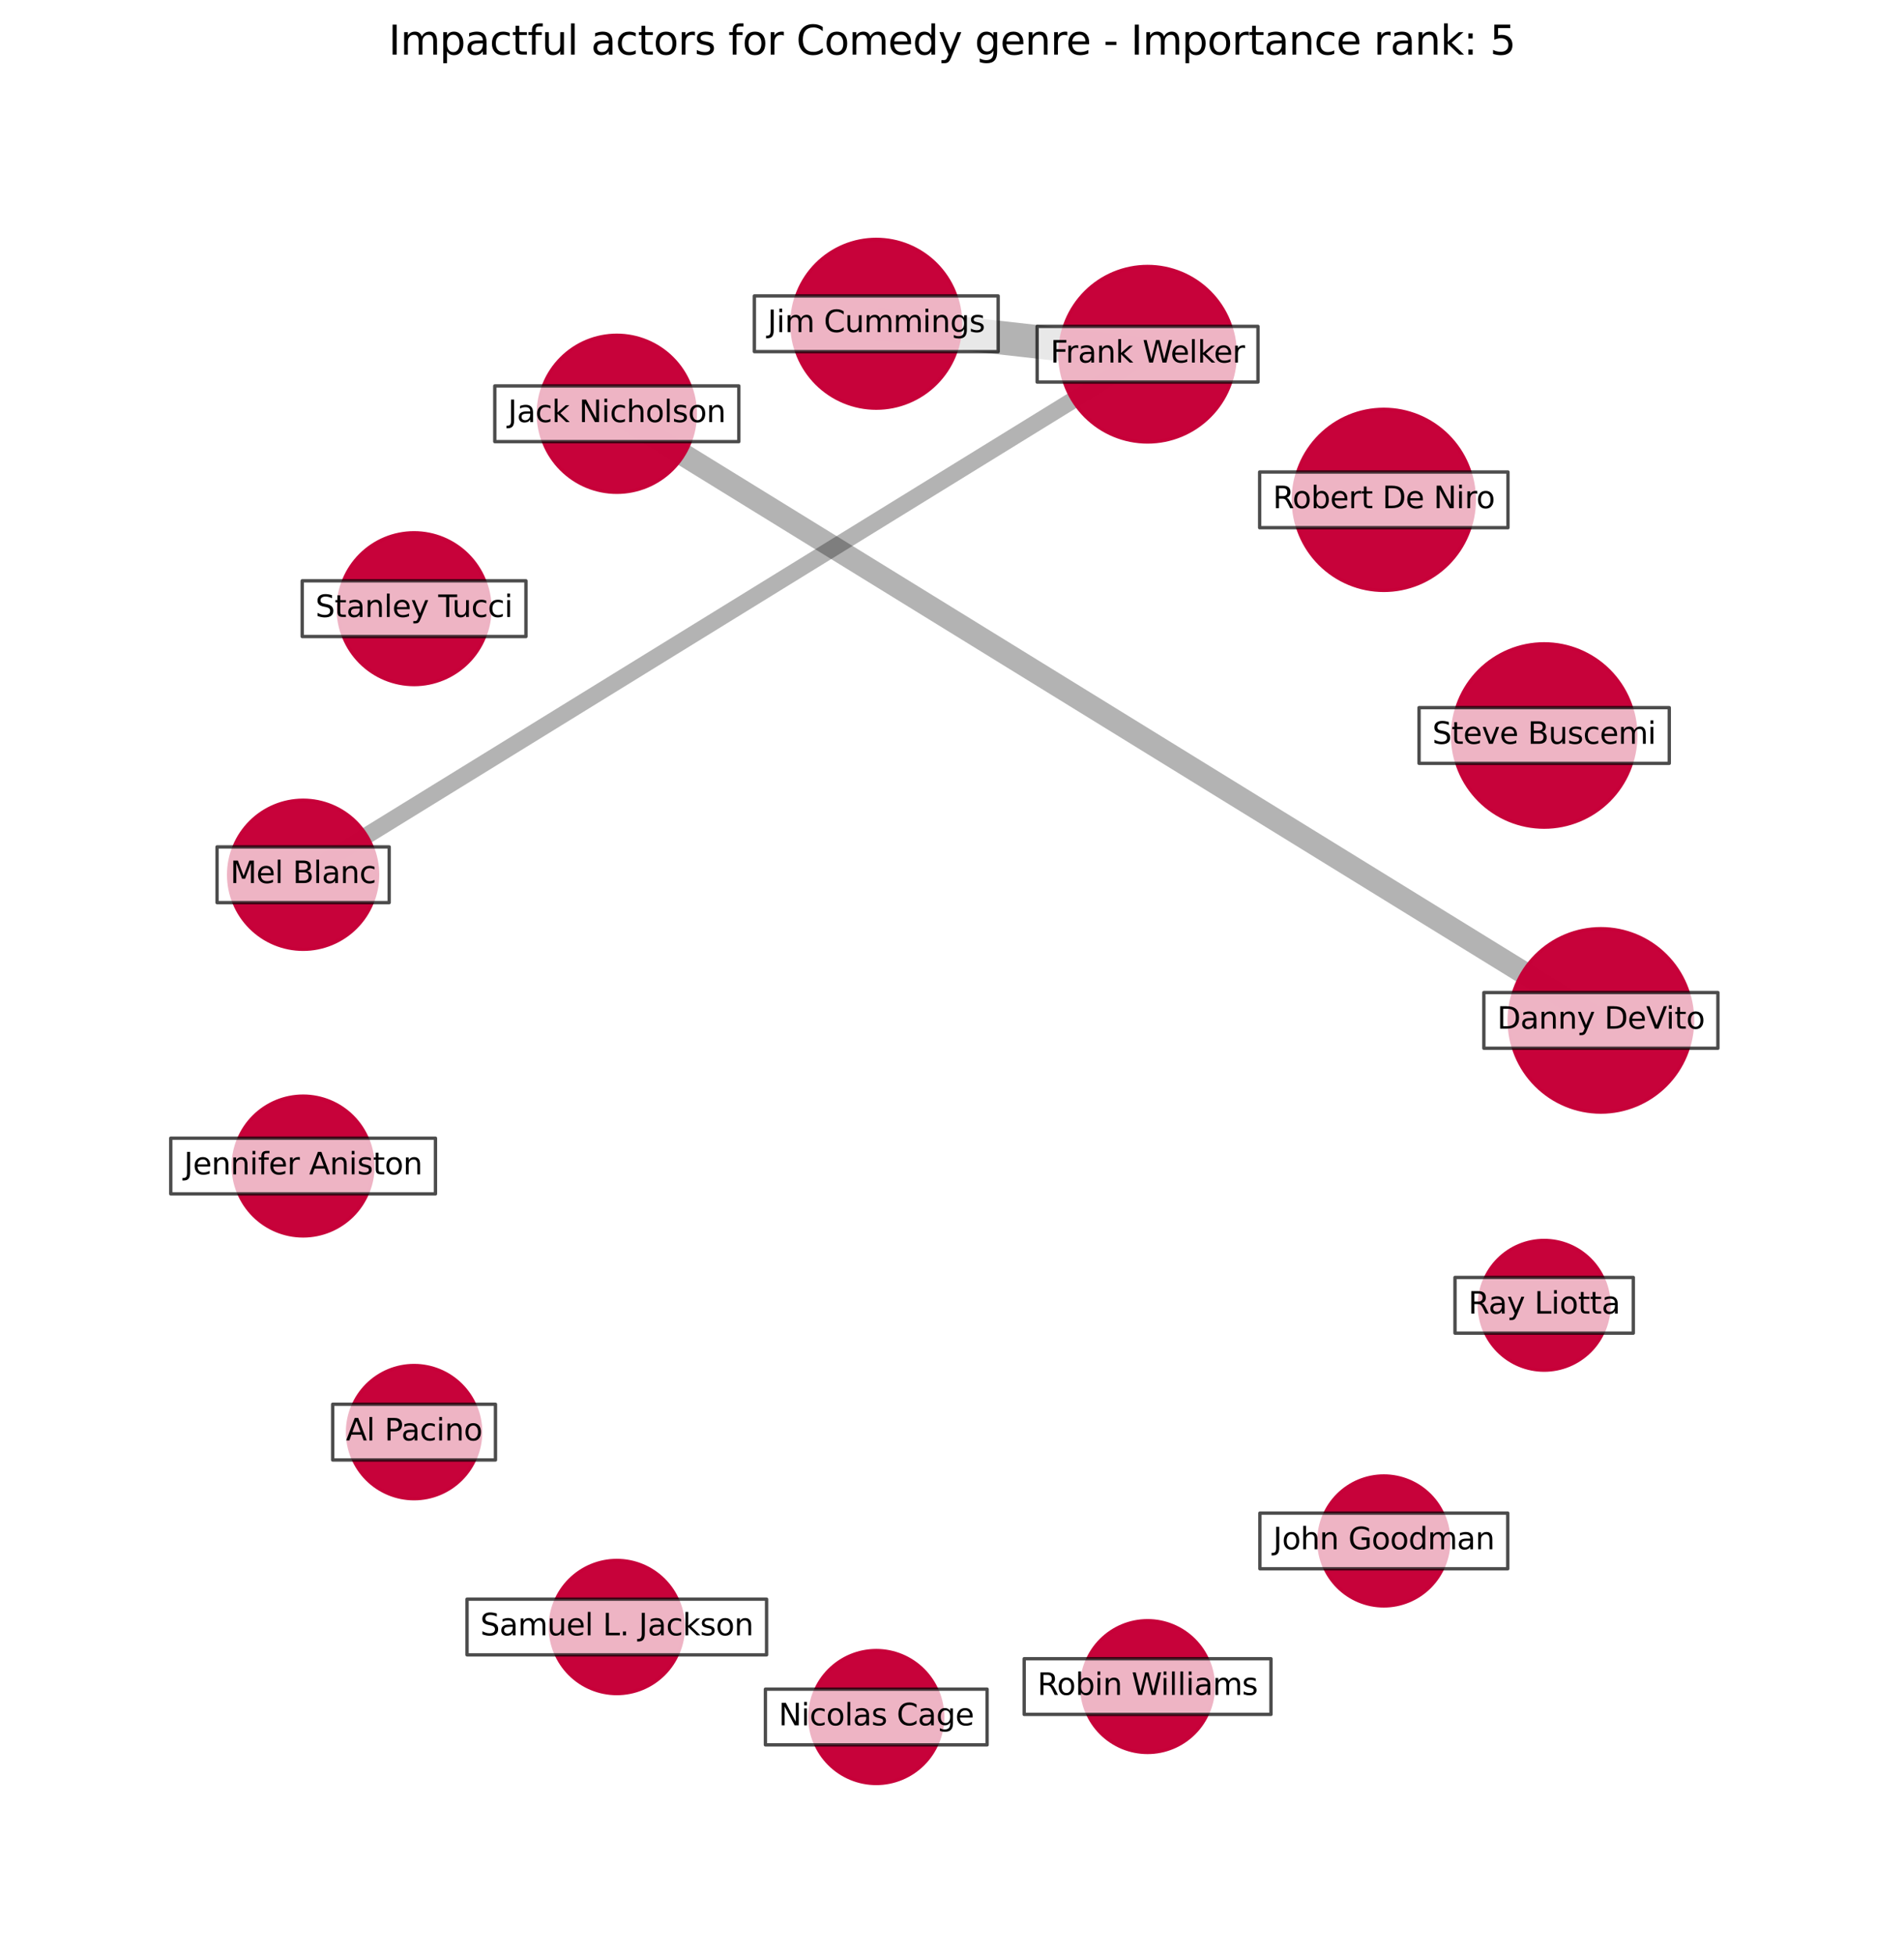<?xml version="1.0" encoding="utf-8" standalone="no"?>
<!DOCTYPE svg PUBLIC "-//W3C//DTD SVG 1.1//EN"
  "http://www.w3.org/Graphics/SVG/1.1/DTD/svg11.dtd">
<svg xmlns:xlink="http://www.w3.org/1999/xlink" width="568.8pt" height="583.918pt" viewBox="0 0 568.8 583.918" xmlns="http://www.w3.org/2000/svg" version="1.1">
 <defs>
  <style type="text/css">*{stroke-linejoin: round; stroke-linecap: butt}</style>
 </defs>
 <g id="figure_1">
  <g id="patch_1">
   <path d="M 0 583.918 
L 568.8 583.918 
L 568.8 0 
L 0 0 
z
" style="fill: #ffffff"/>
  </g>
  <g id="axes_1">
   <g id="LineCollection_1">
    <path d="M 478.246 304.719 
L 184.265 123.567 
" clip-path="url(#p18670d09d6)" style="fill: none; stroke: #000000; stroke-opacity: 0.3; stroke-width: 6.701"/>
    <path d="M 342.822 105.781 
L 261.772 96.689 
" clip-path="url(#p18670d09d6)" style="fill: none; stroke: #000000; stroke-opacity: 0.3; stroke-width: 10"/>
    <path d="M 342.822 105.781 
L 90.554 261.229 
" clip-path="url(#p18670d09d6)" style="fill: none; stroke: #000000; stroke-opacity: 0.3; stroke-width: 5"/>
   </g>
   <g id="PathCollection_1">
    <path d="M 478.246 332.105 
C 485.509 332.105 492.475 329.219 497.611 324.084 
C 502.747 318.948 505.632 311.982 505.632 304.719 
C 505.632 297.456 502.747 290.49 497.611 285.354 
C 492.475 280.218 485.509 277.333 478.246 277.333 
C 470.983 277.333 464.017 280.218 458.881 285.354 
C 453.746 290.49 450.86 297.456 450.86 304.719 
C 450.86 311.982 453.746 318.948 458.881 324.084 
C 464.017 329.219 470.983 332.105 478.246 332.105 
z
" clip-path="url(#p18670d09d6)" style="fill: #c70039; fill-opacity: 0.99; stroke: #c70039; stroke-opacity: 0.99"/>
    <path d="M 461.302 247.009 
C 468.561 247.009 475.523 244.125 480.656 238.993 
C 485.788 233.86 488.672 226.898 488.672 219.639 
C 488.672 212.381 485.788 205.418 480.656 200.286 
C 475.523 195.153 468.561 192.269 461.302 192.269 
C 454.044 192.269 447.081 195.153 441.949 200.286 
C 436.816 205.418 433.932 212.381 433.932 219.639 
C 433.932 226.898 436.816 233.86 441.949 238.993 
C 447.081 244.125 454.044 247.009 461.302 247.009 
z
" clip-path="url(#p18670d09d6)" style="fill: #c70039; fill-opacity: 0.99; stroke: #c70039; stroke-opacity: 0.99"/>
    <path d="M 413.4 176.305 
C 420.569 176.305 427.446 173.456 432.516 168.387 
C 437.585 163.317 440.434 156.44 440.434 149.271 
C 440.434 142.101 437.585 135.225 432.516 130.155 
C 427.446 125.086 420.569 122.237 413.4 122.237 
C 406.23 122.237 399.354 125.086 394.284 130.155 
C 389.215 135.225 386.366 142.101 386.366 149.271 
C 386.366 156.44 389.215 163.317 394.284 168.387 
C 399.354 173.456 406.23 176.305 413.4 176.305 
z
" clip-path="url(#p18670d09d6)" style="fill: #c70039; fill-opacity: 0.99; stroke: #c70039; stroke-opacity: 0.99"/>
    <path d="M 342.822 131.984 
C 349.771 131.984 356.437 129.223 361.351 124.309 
C 366.265 119.396 369.025 112.73 369.025 105.781 
C 369.025 98.832 366.265 92.166 361.351 87.252 
C 356.437 82.338 349.771 79.577 342.822 79.577 
C 335.873 79.577 329.207 82.338 324.293 87.252 
C 319.38 92.166 316.619 98.832 316.619 105.781 
C 316.619 112.73 319.38 119.396 324.293 124.309 
C 329.207 129.223 335.873 131.984 342.822 131.984 
z
" clip-path="url(#p18670d09d6)" style="fill: #c70039; fill-opacity: 0.99; stroke: #c70039; stroke-opacity: 0.99"/>
    <path d="M 261.772 121.892 
C 268.456 121.892 274.867 119.237 279.594 114.51 
C 284.32 109.784 286.976 103.373 286.976 96.689 
C 286.976 90.005 284.32 83.594 279.594 78.867 
C 274.867 74.141 268.456 71.486 261.772 71.486 
C 255.088 71.486 248.677 74.141 243.951 78.867 
C 239.225 83.594 236.569 90.005 236.569 96.689 
C 236.569 103.373 239.225 109.784 243.951 114.51 
C 248.677 119.237 255.088 121.892 261.772 121.892 
z
" clip-path="url(#p18670d09d6)" style="fill: #c70039; fill-opacity: 0.99; stroke: #c70039; stroke-opacity: 0.99"/>
    <path d="M 184.265 147.014 
C 190.483 147.014 196.447 144.543 200.844 140.146 
C 205.241 135.749 207.711 129.785 207.711 123.567 
C 207.711 117.349 205.241 111.385 200.844 106.988 
C 196.447 102.591 190.483 100.121 184.265 100.121 
C 178.047 100.121 172.083 102.591 167.686 106.988 
C 163.289 111.385 160.818 117.349 160.818 123.567 
C 160.818 129.785 163.289 135.749 167.686 140.146 
C 172.083 144.543 178.047 147.014 184.265 147.014 
z
" clip-path="url(#p18670d09d6)" style="fill: #c70039; fill-opacity: 0.99; stroke: #c70039; stroke-opacity: 0.99"/>
    <path d="M 123.701 204.43 
C 129.711 204.43 135.476 202.042 139.725 197.792 
C 143.975 193.543 146.363 187.778 146.363 181.768 
C 146.363 175.759 143.975 169.994 139.725 165.744 
C 135.476 161.495 129.711 159.107 123.701 159.107 
C 117.691 159.107 111.927 161.495 107.677 165.744 
C 103.428 169.994 101.04 175.759 101.04 181.768 
C 101.04 187.778 103.428 193.543 107.677 197.792 
C 111.927 202.042 117.691 204.43 123.701 204.43 
z
" clip-path="url(#p18670d09d6)" style="fill: #c70039; fill-opacity: 0.99; stroke: #c70039; stroke-opacity: 0.99"/>
    <path d="M 90.554 283.482 
C 96.455 283.482 102.116 281.137 106.289 276.964 
C 110.462 272.791 112.807 267.13 112.807 261.229 
C 112.807 255.327 110.462 249.667 106.289 245.494 
C 102.116 241.32 96.455 238.976 90.554 238.976 
C 84.652 238.976 78.992 241.32 74.819 245.494 
C 70.646 249.667 68.301 255.327 68.301 261.229 
C 68.301 267.13 70.646 272.791 74.819 276.964 
C 78.992 281.137 84.652 283.482 90.554 283.482 
z
" clip-path="url(#p18670d09d6)" style="fill: #c70039; fill-opacity: 0.99; stroke: #c70039; stroke-opacity: 0.99"/>
    <path d="M 90.554 369.08 
C 96.089 369.08 101.398 366.881 105.312 362.967 
C 109.226 359.053 111.425 353.744 111.425 348.209 
C 111.425 342.674 109.226 337.365 105.312 333.451 
C 101.398 329.537 96.089 327.338 90.554 327.338 
C 85.019 327.338 79.71 329.537 75.796 333.451 
C 71.882 337.365 69.683 342.674 69.683 348.209 
C 69.683 353.744 71.882 359.053 75.796 362.967 
C 79.71 366.881 85.019 369.08 90.554 369.08 
z
" clip-path="url(#p18670d09d6)" style="fill: #c70039; fill-opacity: 0.99; stroke: #c70039; stroke-opacity: 0.99"/>
    <path d="M 123.701 447.553 
C 128.975 447.553 134.032 445.458 137.761 441.729 
C 141.49 438 143.585 432.943 143.585 427.669 
C 143.585 422.396 141.49 417.338 137.761 413.61 
C 134.032 409.881 128.975 407.786 123.701 407.786 
C 118.428 407.786 113.37 409.881 109.642 413.61 
C 105.913 417.338 103.818 422.396 103.818 427.669 
C 103.818 432.943 105.913 438 109.642 441.729 
C 113.37 445.458 118.428 447.553 123.701 447.553 
z
" clip-path="url(#p18670d09d6)" style="fill: #c70039; fill-opacity: 0.99; stroke: #c70039; stroke-opacity: 0.99"/>
    <path d="M 184.265 505.746 
C 189.536 505.746 194.592 503.651 198.319 499.924 
C 202.046 496.197 204.14 491.141 204.14 485.871 
C 204.14 480.6 202.046 475.544 198.319 471.817 
C 194.592 468.09 189.536 465.995 184.265 465.995 
C 178.994 465.995 173.938 468.09 170.211 471.817 
C 166.484 475.544 164.39 480.6 164.39 485.871 
C 164.39 491.141 166.484 496.197 170.211 499.924 
C 173.938 503.651 178.994 505.746 184.265 505.746 
z
" clip-path="url(#p18670d09d6)" style="fill: #c70039; fill-opacity: 0.99; stroke: #c70039; stroke-opacity: 0.99"/>
    <path d="M 261.772 532.593 
C 267.035 532.593 272.083 530.502 275.804 526.781 
C 279.526 523.06 281.617 518.012 281.617 512.749 
C 281.617 507.486 279.526 502.438 275.804 498.717 
C 272.083 494.995 267.035 492.904 261.772 492.904 
C 256.51 492.904 251.462 494.995 247.74 498.717 
C 244.019 502.438 241.928 507.486 241.928 512.749 
C 241.928 518.012 244.019 523.06 247.74 526.781 
C 251.462 530.502 256.51 532.593 261.772 532.593 
z
" clip-path="url(#p18670d09d6)" style="fill: #c70039; fill-opacity: 0.99; stroke: #c70039; stroke-opacity: 0.99"/>
    <path d="M 342.822 523.326 
C 348.038 523.326 353.041 521.253 356.73 517.565 
C 360.418 513.876 362.491 508.873 362.491 503.657 
C 362.491 498.441 360.418 493.438 356.73 489.749 
C 353.041 486.061 348.038 483.988 342.822 483.988 
C 337.606 483.988 332.603 486.061 328.914 489.749 
C 325.226 493.438 323.154 498.441 323.154 503.657 
C 323.154 508.873 325.226 513.876 328.914 517.565 
C 332.603 521.253 337.606 523.326 342.822 523.326 
z
" clip-path="url(#p18670d09d6)" style="fill: #c70039; fill-opacity: 0.99; stroke: #c70039; stroke-opacity: 0.99"/>
    <path d="M 413.4 479.567 
C 418.545 479.567 423.48 477.522 427.118 473.884 
C 430.756 470.247 432.8 465.312 432.8 460.167 
C 432.8 455.022 430.756 450.087 427.118 446.449 
C 423.48 442.811 418.545 440.767 413.4 440.767 
C 408.255 440.767 403.32 442.811 399.682 446.449 
C 396.044 450.087 394 455.022 394 460.167 
C 394 465.312 396.044 470.247 399.682 473.884 
C 403.32 477.522 408.255 479.567 413.4 479.567 
z
" clip-path="url(#p18670d09d6)" style="fill: #c70039; fill-opacity: 0.99; stroke: #c70039; stroke-opacity: 0.99"/>
    <path d="M 461.302 409.163 
C 466.438 409.163 471.364 407.123 474.995 403.491 
C 478.627 399.86 480.667 394.934 480.667 389.798 
C 480.667 384.663 478.627 379.737 474.995 376.105 
C 471.364 372.474 466.438 370.433 461.302 370.433 
C 456.167 370.433 451.241 372.474 447.609 376.105 
C 443.978 379.737 441.937 384.663 441.937 389.798 
C 441.937 394.934 443.978 399.86 447.609 403.491 
C 451.241 407.123 456.167 409.163 461.302 409.163 
z
" clip-path="url(#p18670d09d6)" style="fill: #c70039; fill-opacity: 0.99; stroke: #c70039; stroke-opacity: 0.99"/>
   </g>
   <g id="text_1">
    <g id="patch_2">
     <path d="M 443.287 313.034 
L 513.205 313.034 
L 513.205 296.404 
L 443.287 296.404 
z
" clip-path="url(#p18670d09d6)" style="fill: #ffffff; opacity: 0.7; stroke: #000000; stroke-linejoin: miter"/>
    </g>
    <g clip-path="url(#p18670d09d6)">
     <!-- Danny DeVito -->
     <g transform="translate(447.247 307.202)scale(0.09 -0.09)">
      <defs>
       <path id="DejaVuSans-44" d="M 1259 4147 
L 1259 519 
L 2022 519 
Q 2988 519 3436 956 
Q 3884 1394 3884 2338 
Q 3884 3275 3436 3711 
Q 2988 4147 2022 4147 
L 1259 4147 
z
M 628 4666 
L 1925 4666 
Q 3281 4666 3915 4102 
Q 4550 3538 4550 2338 
Q 4550 1131 3912 565 
Q 3275 0 1925 0 
L 628 0 
L 628 4666 
z
" transform="scale(0.016)"/>
       <path id="DejaVuSans-61" d="M 2194 1759 
Q 1497 1759 1228 1600 
Q 959 1441 959 1056 
Q 959 750 1161 570 
Q 1363 391 1709 391 
Q 2188 391 2477 730 
Q 2766 1069 2766 1631 
L 2766 1759 
L 2194 1759 
z
M 3341 1997 
L 3341 0 
L 2766 0 
L 2766 531 
Q 2569 213 2275 61 
Q 1981 -91 1556 -91 
Q 1019 -91 701 211 
Q 384 513 384 1019 
Q 384 1609 779 1909 
Q 1175 2209 1959 2209 
L 2766 2209 
L 2766 2266 
Q 2766 2663 2505 2880 
Q 2244 3097 1772 3097 
Q 1472 3097 1187 3025 
Q 903 2953 641 2809 
L 641 3341 
Q 956 3463 1253 3523 
Q 1550 3584 1831 3584 
Q 2591 3584 2966 3190 
Q 3341 2797 3341 1997 
z
" transform="scale(0.016)"/>
       <path id="DejaVuSans-6e" d="M 3513 2113 
L 3513 0 
L 2938 0 
L 2938 2094 
Q 2938 2591 2744 2837 
Q 2550 3084 2163 3084 
Q 1697 3084 1428 2787 
Q 1159 2491 1159 1978 
L 1159 0 
L 581 0 
L 581 3500 
L 1159 3500 
L 1159 2956 
Q 1366 3272 1645 3428 
Q 1925 3584 2291 3584 
Q 2894 3584 3203 3211 
Q 3513 2838 3513 2113 
z
" transform="scale(0.016)"/>
       <path id="DejaVuSans-79" d="M 2059 -325 
Q 1816 -950 1584 -1140 
Q 1353 -1331 966 -1331 
L 506 -1331 
L 506 -850 
L 844 -850 
Q 1081 -850 1212 -737 
Q 1344 -625 1503 -206 
L 1606 56 
L 191 3500 
L 800 3500 
L 1894 763 
L 2988 3500 
L 3597 3500 
L 2059 -325 
z
" transform="scale(0.016)"/>
       <path id="DejaVuSans-20" transform="scale(0.016)"/>
       <path id="DejaVuSans-65" d="M 3597 1894 
L 3597 1613 
L 953 1613 
Q 991 1019 1311 708 
Q 1631 397 2203 397 
Q 2534 397 2845 478 
Q 3156 559 3463 722 
L 3463 178 
Q 3153 47 2828 -22 
Q 2503 -91 2169 -91 
Q 1331 -91 842 396 
Q 353 884 353 1716 
Q 353 2575 817 3079 
Q 1281 3584 2069 3584 
Q 2775 3584 3186 3129 
Q 3597 2675 3597 1894 
z
M 3022 2063 
Q 3016 2534 2758 2815 
Q 2500 3097 2075 3097 
Q 1594 3097 1305 2825 
Q 1016 2553 972 2059 
L 3022 2063 
z
" transform="scale(0.016)"/>
       <path id="DejaVuSans-56" d="M 1831 0 
L 50 4666 
L 709 4666 
L 2188 738 
L 3669 4666 
L 4325 4666 
L 2547 0 
L 1831 0 
z
" transform="scale(0.016)"/>
       <path id="DejaVuSans-69" d="M 603 3500 
L 1178 3500 
L 1178 0 
L 603 0 
L 603 3500 
z
M 603 4863 
L 1178 4863 
L 1178 4134 
L 603 4134 
L 603 4863 
z
" transform="scale(0.016)"/>
       <path id="DejaVuSans-74" d="M 1172 4494 
L 1172 3500 
L 2356 3500 
L 2356 3053 
L 1172 3053 
L 1172 1153 
Q 1172 725 1289 603 
Q 1406 481 1766 481 
L 2356 481 
L 2356 0 
L 1766 0 
Q 1100 0 847 248 
Q 594 497 594 1153 
L 594 3053 
L 172 3053 
L 172 3500 
L 594 3500 
L 594 4494 
L 1172 4494 
z
" transform="scale(0.016)"/>
       <path id="DejaVuSans-6f" d="M 1959 3097 
Q 1497 3097 1228 2736 
Q 959 2375 959 1747 
Q 959 1119 1226 758 
Q 1494 397 1959 397 
Q 2419 397 2687 759 
Q 2956 1122 2956 1747 
Q 2956 2369 2687 2733 
Q 2419 3097 1959 3097 
z
M 1959 3584 
Q 2709 3584 3137 3096 
Q 3566 2609 3566 1747 
Q 3566 888 3137 398 
Q 2709 -91 1959 -91 
Q 1206 -91 779 398 
Q 353 888 353 1747 
Q 353 2609 779 3096 
Q 1206 3584 1959 3584 
z
" transform="scale(0.016)"/>
      </defs>
      <use xlink:href="#DejaVuSans-44"/>
      <use xlink:href="#DejaVuSans-61" x="77.002"/>
      <use xlink:href="#DejaVuSans-6e" x="138.281"/>
      <use xlink:href="#DejaVuSans-6e" x="201.66"/>
      <use xlink:href="#DejaVuSans-79" x="265.039"/>
      <use xlink:href="#DejaVuSans-20" x="324.219"/>
      <use xlink:href="#DejaVuSans-44" x="356.006"/>
      <use xlink:href="#DejaVuSans-65" x="433.008"/>
      <use xlink:href="#DejaVuSans-56" x="494.531"/>
      <use xlink:href="#DejaVuSans-69" x="560.689"/>
      <use xlink:href="#DejaVuSans-74" x="588.473"/>
      <use xlink:href="#DejaVuSans-6f" x="627.682"/>
     </g>
    </g>
   </g>
   <g id="text_2">
    <g id="patch_3">
     <path d="M 423.93 227.955 
L 498.675 227.955 
L 498.675 211.324 
L 423.93 211.324 
z
" clip-path="url(#p18670d09d6)" style="fill: #ffffff; opacity: 0.7; stroke: #000000; stroke-linejoin: miter"/>
    </g>
    <g clip-path="url(#p18670d09d6)">
     <!-- Steve Buscemi -->
     <g transform="translate(427.89 222.123)scale(0.09 -0.09)">
      <defs>
       <path id="DejaVuSans-53" d="M 3425 4513 
L 3425 3897 
Q 3066 4069 2747 4153 
Q 2428 4238 2131 4238 
Q 1616 4238 1336 4038 
Q 1056 3838 1056 3469 
Q 1056 3159 1242 3001 
Q 1428 2844 1947 2747 
L 2328 2669 
Q 3034 2534 3370 2195 
Q 3706 1856 3706 1288 
Q 3706 609 3251 259 
Q 2797 -91 1919 -91 
Q 1588 -91 1214 -16 
Q 841 59 441 206 
L 441 856 
Q 825 641 1194 531 
Q 1563 422 1919 422 
Q 2459 422 2753 634 
Q 3047 847 3047 1241 
Q 3047 1584 2836 1778 
Q 2625 1972 2144 2069 
L 1759 2144 
Q 1053 2284 737 2584 
Q 422 2884 422 3419 
Q 422 4038 858 4394 
Q 1294 4750 2059 4750 
Q 2388 4750 2728 4690 
Q 3069 4631 3425 4513 
z
" transform="scale(0.016)"/>
       <path id="DejaVuSans-76" d="M 191 3500 
L 800 3500 
L 1894 563 
L 2988 3500 
L 3597 3500 
L 2284 0 
L 1503 0 
L 191 3500 
z
" transform="scale(0.016)"/>
       <path id="DejaVuSans-42" d="M 1259 2228 
L 1259 519 
L 2272 519 
Q 2781 519 3026 730 
Q 3272 941 3272 1375 
Q 3272 1813 3026 2020 
Q 2781 2228 2272 2228 
L 1259 2228 
z
M 1259 4147 
L 1259 2741 
L 2194 2741 
Q 2656 2741 2882 2914 
Q 3109 3088 3109 3444 
Q 3109 3797 2882 3972 
Q 2656 4147 2194 4147 
L 1259 4147 
z
M 628 4666 
L 2241 4666 
Q 2963 4666 3353 4366 
Q 3744 4066 3744 3513 
Q 3744 3084 3544 2831 
Q 3344 2578 2956 2516 
Q 3422 2416 3680 2098 
Q 3938 1781 3938 1306 
Q 3938 681 3513 340 
Q 3088 0 2303 0 
L 628 0 
L 628 4666 
z
" transform="scale(0.016)"/>
       <path id="DejaVuSans-75" d="M 544 1381 
L 544 3500 
L 1119 3500 
L 1119 1403 
Q 1119 906 1312 657 
Q 1506 409 1894 409 
Q 2359 409 2629 706 
Q 2900 1003 2900 1516 
L 2900 3500 
L 3475 3500 
L 3475 0 
L 2900 0 
L 2900 538 
Q 2691 219 2414 64 
Q 2138 -91 1772 -91 
Q 1169 -91 856 284 
Q 544 659 544 1381 
z
M 1991 3584 
L 1991 3584 
z
" transform="scale(0.016)"/>
       <path id="DejaVuSans-73" d="M 2834 3397 
L 2834 2853 
Q 2591 2978 2328 3040 
Q 2066 3103 1784 3103 
Q 1356 3103 1142 2972 
Q 928 2841 928 2578 
Q 928 2378 1081 2264 
Q 1234 2150 1697 2047 
L 1894 2003 
Q 2506 1872 2764 1633 
Q 3022 1394 3022 966 
Q 3022 478 2636 193 
Q 2250 -91 1575 -91 
Q 1294 -91 989 -36 
Q 684 19 347 128 
L 347 722 
Q 666 556 975 473 
Q 1284 391 1588 391 
Q 1994 391 2212 530 
Q 2431 669 2431 922 
Q 2431 1156 2273 1281 
Q 2116 1406 1581 1522 
L 1381 1569 
Q 847 1681 609 1914 
Q 372 2147 372 2553 
Q 372 3047 722 3315 
Q 1072 3584 1716 3584 
Q 2034 3584 2315 3537 
Q 2597 3491 2834 3397 
z
" transform="scale(0.016)"/>
       <path id="DejaVuSans-63" d="M 3122 3366 
L 3122 2828 
Q 2878 2963 2633 3030 
Q 2388 3097 2138 3097 
Q 1578 3097 1268 2742 
Q 959 2388 959 1747 
Q 959 1106 1268 751 
Q 1578 397 2138 397 
Q 2388 397 2633 464 
Q 2878 531 3122 666 
L 3122 134 
Q 2881 22 2623 -34 
Q 2366 -91 2075 -91 
Q 1284 -91 818 406 
Q 353 903 353 1747 
Q 353 2603 823 3093 
Q 1294 3584 2113 3584 
Q 2378 3584 2631 3529 
Q 2884 3475 3122 3366 
z
" transform="scale(0.016)"/>
       <path id="DejaVuSans-6d" d="M 3328 2828 
Q 3544 3216 3844 3400 
Q 4144 3584 4550 3584 
Q 5097 3584 5394 3201 
Q 5691 2819 5691 2113 
L 5691 0 
L 5113 0 
L 5113 2094 
Q 5113 2597 4934 2840 
Q 4756 3084 4391 3084 
Q 3944 3084 3684 2787 
Q 3425 2491 3425 1978 
L 3425 0 
L 2847 0 
L 2847 2094 
Q 2847 2600 2669 2842 
Q 2491 3084 2119 3084 
Q 1678 3084 1418 2786 
Q 1159 2488 1159 1978 
L 1159 0 
L 581 0 
L 581 3500 
L 1159 3500 
L 1159 2956 
Q 1356 3278 1631 3431 
Q 1906 3584 2284 3584 
Q 2666 3584 2933 3390 
Q 3200 3197 3328 2828 
z
" transform="scale(0.016)"/>
      </defs>
      <use xlink:href="#DejaVuSans-53"/>
      <use xlink:href="#DejaVuSans-74" x="63.477"/>
      <use xlink:href="#DejaVuSans-65" x="102.686"/>
      <use xlink:href="#DejaVuSans-76" x="164.209"/>
      <use xlink:href="#DejaVuSans-65" x="223.389"/>
      <use xlink:href="#DejaVuSans-20" x="284.912"/>
      <use xlink:href="#DejaVuSans-42" x="316.699"/>
      <use xlink:href="#DejaVuSans-75" x="385.303"/>
      <use xlink:href="#DejaVuSans-73" x="448.682"/>
      <use xlink:href="#DejaVuSans-63" x="500.781"/>
      <use xlink:href="#DejaVuSans-65" x="555.762"/>
      <use xlink:href="#DejaVuSans-6d" x="617.285"/>
      <use xlink:href="#DejaVuSans-69" x="714.697"/>
     </g>
    </g>
   </g>
   <g id="text_3">
    <g id="patch_4">
     <path d="M 376.309 157.586 
L 450.49 157.586 
L 450.49 140.956 
L 376.309 140.956 
z
" clip-path="url(#p18670d09d6)" style="fill: #ffffff; opacity: 0.7; stroke: #000000; stroke-linejoin: miter"/>
    </g>
    <g clip-path="url(#p18670d09d6)">
     <!-- Robert De Niro -->
     <g transform="translate(380.269 151.754)scale(0.09 -0.09)">
      <defs>
       <path id="DejaVuSans-52" d="M 2841 2188 
Q 3044 2119 3236 1894 
Q 3428 1669 3622 1275 
L 4263 0 
L 3584 0 
L 2988 1197 
Q 2756 1666 2539 1819 
Q 2322 1972 1947 1972 
L 1259 1972 
L 1259 0 
L 628 0 
L 628 4666 
L 2053 4666 
Q 2853 4666 3247 4331 
Q 3641 3997 3641 3322 
Q 3641 2881 3436 2590 
Q 3231 2300 2841 2188 
z
M 1259 4147 
L 1259 2491 
L 2053 2491 
Q 2509 2491 2742 2702 
Q 2975 2913 2975 3322 
Q 2975 3731 2742 3939 
Q 2509 4147 2053 4147 
L 1259 4147 
z
" transform="scale(0.016)"/>
       <path id="DejaVuSans-62" d="M 3116 1747 
Q 3116 2381 2855 2742 
Q 2594 3103 2138 3103 
Q 1681 3103 1420 2742 
Q 1159 2381 1159 1747 
Q 1159 1113 1420 752 
Q 1681 391 2138 391 
Q 2594 391 2855 752 
Q 3116 1113 3116 1747 
z
M 1159 2969 
Q 1341 3281 1617 3432 
Q 1894 3584 2278 3584 
Q 2916 3584 3314 3078 
Q 3713 2572 3713 1747 
Q 3713 922 3314 415 
Q 2916 -91 2278 -91 
Q 1894 -91 1617 61 
Q 1341 213 1159 525 
L 1159 0 
L 581 0 
L 581 4863 
L 1159 4863 
L 1159 2969 
z
" transform="scale(0.016)"/>
       <path id="DejaVuSans-72" d="M 2631 2963 
Q 2534 3019 2420 3045 
Q 2306 3072 2169 3072 
Q 1681 3072 1420 2755 
Q 1159 2438 1159 1844 
L 1159 0 
L 581 0 
L 581 3500 
L 1159 3500 
L 1159 2956 
Q 1341 3275 1631 3429 
Q 1922 3584 2338 3584 
Q 2397 3584 2469 3576 
Q 2541 3569 2628 3553 
L 2631 2963 
z
" transform="scale(0.016)"/>
       <path id="DejaVuSans-4e" d="M 628 4666 
L 1478 4666 
L 3547 763 
L 3547 4666 
L 4159 4666 
L 4159 0 
L 3309 0 
L 1241 3903 
L 1241 0 
L 628 0 
L 628 4666 
z
" transform="scale(0.016)"/>
      </defs>
      <use xlink:href="#DejaVuSans-52"/>
      <use xlink:href="#DejaVuSans-6f" x="64.982"/>
      <use xlink:href="#DejaVuSans-62" x="126.164"/>
      <use xlink:href="#DejaVuSans-65" x="189.641"/>
      <use xlink:href="#DejaVuSans-72" x="251.164"/>
      <use xlink:href="#DejaVuSans-74" x="292.277"/>
      <use xlink:href="#DejaVuSans-20" x="331.486"/>
      <use xlink:href="#DejaVuSans-44" x="363.273"/>
      <use xlink:href="#DejaVuSans-65" x="440.275"/>
      <use xlink:href="#DejaVuSans-20" x="501.799"/>
      <use xlink:href="#DejaVuSans-4e" x="533.586"/>
      <use xlink:href="#DejaVuSans-69" x="608.391"/>
      <use xlink:href="#DejaVuSans-72" x="636.174"/>
      <use xlink:href="#DejaVuSans-6f" x="675.037"/>
     </g>
    </g>
   </g>
   <g id="text_4">
    <g id="patch_5">
     <path d="M 309.839 114.096 
L 375.805 114.096 
L 375.805 97.466 
L 309.839 97.466 
z
" clip-path="url(#p18670d09d6)" style="fill: #ffffff; opacity: 0.7; stroke: #000000; stroke-linejoin: miter"/>
    </g>
    <g clip-path="url(#p18670d09d6)">
     <!-- Frank Welker -->
     <g transform="translate(313.799 108.264)scale(0.09 -0.09)">
      <defs>
       <path id="DejaVuSans-46" d="M 628 4666 
L 3309 4666 
L 3309 4134 
L 1259 4134 
L 1259 2759 
L 3109 2759 
L 3109 2228 
L 1259 2228 
L 1259 0 
L 628 0 
L 628 4666 
z
" transform="scale(0.016)"/>
       <path id="DejaVuSans-6b" d="M 581 4863 
L 1159 4863 
L 1159 1991 
L 2875 3500 
L 3609 3500 
L 1753 1863 
L 3688 0 
L 2938 0 
L 1159 1709 
L 1159 0 
L 581 0 
L 581 4863 
z
" transform="scale(0.016)"/>
       <path id="DejaVuSans-57" d="M 213 4666 
L 850 4666 
L 1831 722 
L 2809 4666 
L 3519 4666 
L 4500 722 
L 5478 4666 
L 6119 4666 
L 4947 0 
L 4153 0 
L 3169 4050 
L 2175 0 
L 1381 0 
L 213 4666 
z
" transform="scale(0.016)"/>
       <path id="DejaVuSans-6c" d="M 603 4863 
L 1178 4863 
L 1178 0 
L 603 0 
L 603 4863 
z
" transform="scale(0.016)"/>
      </defs>
      <use xlink:href="#DejaVuSans-46"/>
      <use xlink:href="#DejaVuSans-72" x="50.27"/>
      <use xlink:href="#DejaVuSans-61" x="91.383"/>
      <use xlink:href="#DejaVuSans-6e" x="152.662"/>
      <use xlink:href="#DejaVuSans-6b" x="216.041"/>
      <use xlink:href="#DejaVuSans-20" x="273.951"/>
      <use xlink:href="#DejaVuSans-57" x="305.738"/>
      <use xlink:href="#DejaVuSans-65" x="398.74"/>
      <use xlink:href="#DejaVuSans-6c" x="460.264"/>
      <use xlink:href="#DejaVuSans-6b" x="488.047"/>
      <use xlink:href="#DejaVuSans-65" x="542.332"/>
      <use xlink:href="#DejaVuSans-72" x="603.855"/>
     </g>
    </g>
   </g>
   <g id="text_5">
    <g id="patch_6">
     <path d="M 225.357 105.004 
L 298.187 105.004 
L 298.187 88.374 
L 225.357 88.374 
z
" clip-path="url(#p18670d09d6)" style="fill: #ffffff; opacity: 0.7; stroke: #000000; stroke-linejoin: miter"/>
    </g>
    <g clip-path="url(#p18670d09d6)">
     <!-- Jim Cummings -->
     <g transform="translate(229.317 99.172)scale(0.09 -0.09)">
      <defs>
       <path id="DejaVuSans-4a" d="M 628 4666 
L 1259 4666 
L 1259 325 
Q 1259 -519 939 -900 
Q 619 -1281 -91 -1281 
L -331 -1281 
L -331 -750 
L -134 -750 
Q 284 -750 456 -515 
Q 628 -281 628 325 
L 628 4666 
z
" transform="scale(0.016)"/>
       <path id="DejaVuSans-43" d="M 4122 4306 
L 4122 3641 
Q 3803 3938 3442 4084 
Q 3081 4231 2675 4231 
Q 1875 4231 1450 3742 
Q 1025 3253 1025 2328 
Q 1025 1406 1450 917 
Q 1875 428 2675 428 
Q 3081 428 3442 575 
Q 3803 722 4122 1019 
L 4122 359 
Q 3791 134 3420 21 
Q 3050 -91 2638 -91 
Q 1578 -91 968 557 
Q 359 1206 359 2328 
Q 359 3453 968 4101 
Q 1578 4750 2638 4750 
Q 3056 4750 3426 4639 
Q 3797 4528 4122 4306 
z
" transform="scale(0.016)"/>
       <path id="DejaVuSans-67" d="M 2906 1791 
Q 2906 2416 2648 2759 
Q 2391 3103 1925 3103 
Q 1463 3103 1205 2759 
Q 947 2416 947 1791 
Q 947 1169 1205 825 
Q 1463 481 1925 481 
Q 2391 481 2648 825 
Q 2906 1169 2906 1791 
z
M 3481 434 
Q 3481 -459 3084 -895 
Q 2688 -1331 1869 -1331 
Q 1566 -1331 1297 -1286 
Q 1028 -1241 775 -1147 
L 775 -588 
Q 1028 -725 1275 -790 
Q 1522 -856 1778 -856 
Q 2344 -856 2625 -561 
Q 2906 -266 2906 331 
L 2906 616 
Q 2728 306 2450 153 
Q 2172 0 1784 0 
Q 1141 0 747 490 
Q 353 981 353 1791 
Q 353 2603 747 3093 
Q 1141 3584 1784 3584 
Q 2172 3584 2450 3431 
Q 2728 3278 2906 2969 
L 2906 3500 
L 3481 3500 
L 3481 434 
z
" transform="scale(0.016)"/>
      </defs>
      <use xlink:href="#DejaVuSans-4a"/>
      <use xlink:href="#DejaVuSans-69" x="29.492"/>
      <use xlink:href="#DejaVuSans-6d" x="57.275"/>
      <use xlink:href="#DejaVuSans-20" x="154.688"/>
      <use xlink:href="#DejaVuSans-43" x="186.475"/>
      <use xlink:href="#DejaVuSans-75" x="256.299"/>
      <use xlink:href="#DejaVuSans-6d" x="319.678"/>
      <use xlink:href="#DejaVuSans-6d" x="417.09"/>
      <use xlink:href="#DejaVuSans-69" x="514.502"/>
      <use xlink:href="#DejaVuSans-6e" x="542.285"/>
      <use xlink:href="#DejaVuSans-67" x="605.664"/>
      <use xlink:href="#DejaVuSans-73" x="669.141"/>
     </g>
    </g>
   </g>
   <g id="text_6">
    <g id="patch_7">
     <path d="M 147.813 131.882 
L 220.716 131.882 
L 220.716 115.252 
L 147.813 115.252 
z
" clip-path="url(#p18670d09d6)" style="fill: #ffffff; opacity: 0.7; stroke: #000000; stroke-linejoin: miter"/>
    </g>
    <g clip-path="url(#p18670d09d6)">
     <!-- Jack Nicholson -->
     <g transform="translate(151.773 126.051)scale(0.09 -0.09)">
      <defs>
       <path id="DejaVuSans-68" d="M 3513 2113 
L 3513 0 
L 2938 0 
L 2938 2094 
Q 2938 2591 2744 2837 
Q 2550 3084 2163 3084 
Q 1697 3084 1428 2787 
Q 1159 2491 1159 1978 
L 1159 0 
L 581 0 
L 581 4863 
L 1159 4863 
L 1159 2956 
Q 1366 3272 1645 3428 
Q 1925 3584 2291 3584 
Q 2894 3584 3203 3211 
Q 3513 2838 3513 2113 
z
" transform="scale(0.016)"/>
      </defs>
      <use xlink:href="#DejaVuSans-4a"/>
      <use xlink:href="#DejaVuSans-61" x="29.492"/>
      <use xlink:href="#DejaVuSans-63" x="90.771"/>
      <use xlink:href="#DejaVuSans-6b" x="145.752"/>
      <use xlink:href="#DejaVuSans-20" x="203.662"/>
      <use xlink:href="#DejaVuSans-4e" x="235.449"/>
      <use xlink:href="#DejaVuSans-69" x="310.254"/>
      <use xlink:href="#DejaVuSans-63" x="338.037"/>
      <use xlink:href="#DejaVuSans-68" x="393.018"/>
      <use xlink:href="#DejaVuSans-6f" x="456.396"/>
      <use xlink:href="#DejaVuSans-6c" x="517.578"/>
      <use xlink:href="#DejaVuSans-73" x="545.361"/>
      <use xlink:href="#DejaVuSans-6f" x="597.461"/>
      <use xlink:href="#DejaVuSans-6e" x="658.643"/>
     </g>
    </g>
   </g>
   <g id="text_7">
    <g id="patch_8">
     <path d="M 90.28 190.084 
L 157.123 190.084 
L 157.123 173.453 
L 90.28 173.453 
z
" clip-path="url(#p18670d09d6)" style="fill: #ffffff; opacity: 0.7; stroke: #000000; stroke-linejoin: miter"/>
    </g>
    <g clip-path="url(#p18670d09d6)">
     <!-- Stanley Tucci -->
     <g transform="translate(94.24 184.252)scale(0.09 -0.09)">
      <defs>
       <path id="DejaVuSans-54" d="M -19 4666 
L 3928 4666 
L 3928 4134 
L 2272 4134 
L 2272 0 
L 1638 0 
L 1638 4134 
L -19 4134 
L -19 4666 
z
" transform="scale(0.016)"/>
      </defs>
      <use xlink:href="#DejaVuSans-53"/>
      <use xlink:href="#DejaVuSans-74" x="63.477"/>
      <use xlink:href="#DejaVuSans-61" x="102.686"/>
      <use xlink:href="#DejaVuSans-6e" x="163.965"/>
      <use xlink:href="#DejaVuSans-6c" x="227.344"/>
      <use xlink:href="#DejaVuSans-65" x="255.127"/>
      <use xlink:href="#DejaVuSans-79" x="316.65"/>
      <use xlink:href="#DejaVuSans-20" x="375.83"/>
      <use xlink:href="#DejaVuSans-54" x="407.617"/>
      <use xlink:href="#DejaVuSans-75" x="453.576"/>
      <use xlink:href="#DejaVuSans-63" x="516.955"/>
      <use xlink:href="#DejaVuSans-63" x="571.936"/>
      <use xlink:href="#DejaVuSans-69" x="626.916"/>
     </g>
    </g>
   </g>
   <g id="text_8">
    <g id="patch_9">
     <path d="M 64.841 269.544 
L 116.267 269.544 
L 116.267 252.914 
L 64.841 252.914 
z
" clip-path="url(#p18670d09d6)" style="fill: #ffffff; opacity: 0.7; stroke: #000000; stroke-linejoin: miter"/>
    </g>
    <g clip-path="url(#p18670d09d6)">
     <!-- Mel Blanc -->
     <g transform="translate(68.801 263.712)scale(0.09 -0.09)">
      <defs>
       <path id="DejaVuSans-4d" d="M 628 4666 
L 1569 4666 
L 2759 1491 
L 3956 4666 
L 4897 4666 
L 4897 0 
L 4281 0 
L 4281 4097 
L 3078 897 
L 2444 897 
L 1241 4097 
L 1241 0 
L 628 0 
L 628 4666 
z
" transform="scale(0.016)"/>
      </defs>
      <use xlink:href="#DejaVuSans-4d"/>
      <use xlink:href="#DejaVuSans-65" x="86.279"/>
      <use xlink:href="#DejaVuSans-6c" x="147.803"/>
      <use xlink:href="#DejaVuSans-20" x="175.586"/>
      <use xlink:href="#DejaVuSans-42" x="207.373"/>
      <use xlink:href="#DejaVuSans-6c" x="275.977"/>
      <use xlink:href="#DejaVuSans-61" x="303.76"/>
      <use xlink:href="#DejaVuSans-6e" x="365.039"/>
      <use xlink:href="#DejaVuSans-63" x="428.418"/>
     </g>
    </g>
   </g>
   <g id="text_9">
    <g id="patch_10">
     <path d="M 51.016 356.524 
L 130.091 356.524 
L 130.091 339.894 
L 51.016 339.894 
z
" clip-path="url(#p18670d09d6)" style="fill: #ffffff; opacity: 0.7; stroke: #000000; stroke-linejoin: miter"/>
    </g>
    <g clip-path="url(#p18670d09d6)">
     <!-- Jennifer Aniston -->
     <g transform="translate(54.976 350.692)scale(0.09 -0.09)">
      <defs>
       <path id="DejaVuSans-66" d="M 2375 4863 
L 2375 4384 
L 1825 4384 
Q 1516 4384 1395 4259 
Q 1275 4134 1275 3809 
L 1275 3500 
L 2222 3500 
L 2222 3053 
L 1275 3053 
L 1275 0 
L 697 0 
L 697 3053 
L 147 3053 
L 147 3500 
L 697 3500 
L 697 3744 
Q 697 4328 969 4595 
Q 1241 4863 1831 4863 
L 2375 4863 
z
" transform="scale(0.016)"/>
       <path id="DejaVuSans-41" d="M 2188 4044 
L 1331 1722 
L 3047 1722 
L 2188 4044 
z
M 1831 4666 
L 2547 4666 
L 4325 0 
L 3669 0 
L 3244 1197 
L 1141 1197 
L 716 0 
L 50 0 
L 1831 4666 
z
" transform="scale(0.016)"/>
      </defs>
      <use xlink:href="#DejaVuSans-4a"/>
      <use xlink:href="#DejaVuSans-65" x="29.492"/>
      <use xlink:href="#DejaVuSans-6e" x="91.016"/>
      <use xlink:href="#DejaVuSans-6e" x="154.395"/>
      <use xlink:href="#DejaVuSans-69" x="217.773"/>
      <use xlink:href="#DejaVuSans-66" x="245.557"/>
      <use xlink:href="#DejaVuSans-65" x="280.762"/>
      <use xlink:href="#DejaVuSans-72" x="342.285"/>
      <use xlink:href="#DejaVuSans-20" x="383.398"/>
      <use xlink:href="#DejaVuSans-41" x="415.186"/>
      <use xlink:href="#DejaVuSans-6e" x="483.594"/>
      <use xlink:href="#DejaVuSans-69" x="546.973"/>
      <use xlink:href="#DejaVuSans-73" x="574.756"/>
      <use xlink:href="#DejaVuSans-74" x="626.855"/>
      <use xlink:href="#DejaVuSans-6f" x="666.064"/>
      <use xlink:href="#DejaVuSans-6e" x="727.246"/>
     </g>
    </g>
   </g>
   <g id="text_10">
    <g id="patch_11">
     <path d="M 99.384 435.985 
L 148.018 435.985 
L 148.018 419.354 
L 99.384 419.354 
z
" clip-path="url(#p18670d09d6)" style="fill: #ffffff; opacity: 0.7; stroke: #000000; stroke-linejoin: miter"/>
    </g>
    <g clip-path="url(#p18670d09d6)">
     <!-- Al Pacino -->
     <g transform="translate(103.344 430.153)scale(0.09 -0.09)">
      <defs>
       <path id="DejaVuSans-50" d="M 1259 4147 
L 1259 2394 
L 2053 2394 
Q 2494 2394 2734 2622 
Q 2975 2850 2975 3272 
Q 2975 3691 2734 3919 
Q 2494 4147 2053 4147 
L 1259 4147 
z
M 628 4666 
L 2053 4666 
Q 2838 4666 3239 4311 
Q 3641 3956 3641 3272 
Q 3641 2581 3239 2228 
Q 2838 1875 2053 1875 
L 1259 1875 
L 1259 0 
L 628 0 
L 628 4666 
z
" transform="scale(0.016)"/>
      </defs>
      <use xlink:href="#DejaVuSans-41"/>
      <use xlink:href="#DejaVuSans-6c" x="68.408"/>
      <use xlink:href="#DejaVuSans-20" x="96.191"/>
      <use xlink:href="#DejaVuSans-50" x="127.979"/>
      <use xlink:href="#DejaVuSans-61" x="183.781"/>
      <use xlink:href="#DejaVuSans-63" x="245.061"/>
      <use xlink:href="#DejaVuSans-69" x="300.041"/>
      <use xlink:href="#DejaVuSans-6e" x="327.824"/>
      <use xlink:href="#DejaVuSans-6f" x="391.203"/>
     </g>
    </g>
   </g>
   <g id="text_11">
    <g id="patch_12">
     <path d="M 139.524 494.186 
L 229.006 494.186 
L 229.006 477.555 
L 139.524 477.555 
z
" clip-path="url(#p18670d09d6)" style="fill: #ffffff; opacity: 0.7; stroke: #000000; stroke-linejoin: miter"/>
    </g>
    <g clip-path="url(#p18670d09d6)">
     <!-- Samuel L. Jackson -->
     <g transform="translate(143.484 488.354)scale(0.09 -0.09)">
      <defs>
       <path id="DejaVuSans-4c" d="M 628 4666 
L 1259 4666 
L 1259 531 
L 3531 531 
L 3531 0 
L 628 0 
L 628 4666 
z
" transform="scale(0.016)"/>
       <path id="DejaVuSans-2e" d="M 684 794 
L 1344 794 
L 1344 0 
L 684 0 
L 684 794 
z
" transform="scale(0.016)"/>
      </defs>
      <use xlink:href="#DejaVuSans-53"/>
      <use xlink:href="#DejaVuSans-61" x="63.477"/>
      <use xlink:href="#DejaVuSans-6d" x="124.756"/>
      <use xlink:href="#DejaVuSans-75" x="222.168"/>
      <use xlink:href="#DejaVuSans-65" x="285.547"/>
      <use xlink:href="#DejaVuSans-6c" x="347.07"/>
      <use xlink:href="#DejaVuSans-20" x="374.854"/>
      <use xlink:href="#DejaVuSans-4c" x="406.641"/>
      <use xlink:href="#DejaVuSans-2e" x="462.354"/>
      <use xlink:href="#DejaVuSans-20" x="494.141"/>
      <use xlink:href="#DejaVuSans-4a" x="525.928"/>
      <use xlink:href="#DejaVuSans-61" x="555.42"/>
      <use xlink:href="#DejaVuSans-63" x="616.699"/>
      <use xlink:href="#DejaVuSans-6b" x="671.68"/>
      <use xlink:href="#DejaVuSans-73" x="729.59"/>
      <use xlink:href="#DejaVuSans-6f" x="781.689"/>
      <use xlink:href="#DejaVuSans-6e" x="842.871"/>
     </g>
    </g>
   </g>
   <g id="text_12">
    <g id="patch_13">
     <path d="M 228.66 521.064 
L 294.885 521.064 
L 294.885 504.434 
L 228.66 504.434 
z
" clip-path="url(#p18670d09d6)" style="fill: #ffffff; opacity: 0.7; stroke: #000000; stroke-linejoin: miter"/>
    </g>
    <g clip-path="url(#p18670d09d6)">
     <!-- Nicolas Cage -->
     <g transform="translate(232.62 515.232)scale(0.09 -0.09)">
      <use xlink:href="#DejaVuSans-4e"/>
      <use xlink:href="#DejaVuSans-69" x="74.805"/>
      <use xlink:href="#DejaVuSans-63" x="102.588"/>
      <use xlink:href="#DejaVuSans-6f" x="157.568"/>
      <use xlink:href="#DejaVuSans-6c" x="218.75"/>
      <use xlink:href="#DejaVuSans-61" x="246.533"/>
      <use xlink:href="#DejaVuSans-73" x="307.812"/>
      <use xlink:href="#DejaVuSans-20" x="359.912"/>
      <use xlink:href="#DejaVuSans-43" x="391.699"/>
      <use xlink:href="#DejaVuSans-61" x="461.523"/>
      <use xlink:href="#DejaVuSans-67" x="522.803"/>
      <use xlink:href="#DejaVuSans-65" x="586.279"/>
     </g>
    </g>
   </g>
   <g id="text_13">
    <g id="patch_14">
     <path d="M 305.961 511.972 
L 379.683 511.972 
L 379.683 495.342 
L 305.961 495.342 
z
" clip-path="url(#p18670d09d6)" style="fill: #ffffff; opacity: 0.7; stroke: #000000; stroke-linejoin: miter"/>
    </g>
    <g clip-path="url(#p18670d09d6)">
     <!-- Robin Williams -->
     <g transform="translate(309.921 506.14)scale(0.09 -0.09)">
      <use xlink:href="#DejaVuSans-52"/>
      <use xlink:href="#DejaVuSans-6f" x="64.982"/>
      <use xlink:href="#DejaVuSans-62" x="126.164"/>
      <use xlink:href="#DejaVuSans-69" x="189.641"/>
      <use xlink:href="#DejaVuSans-6e" x="217.424"/>
      <use xlink:href="#DejaVuSans-20" x="280.803"/>
      <use xlink:href="#DejaVuSans-57" x="312.59"/>
      <use xlink:href="#DejaVuSans-69" x="409.217"/>
      <use xlink:href="#DejaVuSans-6c" x="437"/>
      <use xlink:href="#DejaVuSans-6c" x="464.783"/>
      <use xlink:href="#DejaVuSans-69" x="492.566"/>
      <use xlink:href="#DejaVuSans-61" x="520.35"/>
      <use xlink:href="#DejaVuSans-6d" x="581.629"/>
      <use xlink:href="#DejaVuSans-73" x="679.041"/>
     </g>
    </g>
   </g>
   <g id="text_14">
    <g id="patch_15">
     <path d="M 376.382 468.482 
L 450.418 468.482 
L 450.418 451.852 
L 376.382 451.852 
z
" clip-path="url(#p18670d09d6)" style="fill: #ffffff; opacity: 0.7; stroke: #000000; stroke-linejoin: miter"/>
    </g>
    <g clip-path="url(#p18670d09d6)">
     <!-- John Goodman -->
     <g transform="translate(380.342 462.65)scale(0.09 -0.09)">
      <defs>
       <path id="DejaVuSans-47" d="M 3809 666 
L 3809 1919 
L 2778 1919 
L 2778 2438 
L 4434 2438 
L 4434 434 
Q 4069 175 3628 42 
Q 3188 -91 2688 -91 
Q 1594 -91 976 548 
Q 359 1188 359 2328 
Q 359 3472 976 4111 
Q 1594 4750 2688 4750 
Q 3144 4750 3555 4637 
Q 3966 4525 4313 4306 
L 4313 3634 
Q 3963 3931 3569 4081 
Q 3175 4231 2741 4231 
Q 1884 4231 1454 3753 
Q 1025 3275 1025 2328 
Q 1025 1384 1454 906 
Q 1884 428 2741 428 
Q 3075 428 3337 486 
Q 3600 544 3809 666 
z
" transform="scale(0.016)"/>
       <path id="DejaVuSans-64" d="M 2906 2969 
L 2906 4863 
L 3481 4863 
L 3481 0 
L 2906 0 
L 2906 525 
Q 2725 213 2448 61 
Q 2172 -91 1784 -91 
Q 1150 -91 751 415 
Q 353 922 353 1747 
Q 353 2572 751 3078 
Q 1150 3584 1784 3584 
Q 2172 3584 2448 3432 
Q 2725 3281 2906 2969 
z
M 947 1747 
Q 947 1113 1208 752 
Q 1469 391 1925 391 
Q 2381 391 2643 752 
Q 2906 1113 2906 1747 
Q 2906 2381 2643 2742 
Q 2381 3103 1925 3103 
Q 1469 3103 1208 2742 
Q 947 2381 947 1747 
z
" transform="scale(0.016)"/>
      </defs>
      <use xlink:href="#DejaVuSans-4a"/>
      <use xlink:href="#DejaVuSans-6f" x="29.492"/>
      <use xlink:href="#DejaVuSans-68" x="90.674"/>
      <use xlink:href="#DejaVuSans-6e" x="154.053"/>
      <use xlink:href="#DejaVuSans-20" x="217.432"/>
      <use xlink:href="#DejaVuSans-47" x="249.219"/>
      <use xlink:href="#DejaVuSans-6f" x="326.709"/>
      <use xlink:href="#DejaVuSans-6f" x="387.891"/>
      <use xlink:href="#DejaVuSans-64" x="449.072"/>
      <use xlink:href="#DejaVuSans-6d" x="512.549"/>
      <use xlink:href="#DejaVuSans-61" x="609.961"/>
      <use xlink:href="#DejaVuSans-6e" x="671.24"/>
     </g>
    </g>
   </g>
   <g id="text_15">
    <g id="patch_16">
     <path d="M 434.668 398.114 
L 487.936 398.114 
L 487.936 381.483 
L 434.668 381.483 
z
" clip-path="url(#p18670d09d6)" style="fill: #ffffff; opacity: 0.7; stroke: #000000; stroke-linejoin: miter"/>
    </g>
    <g clip-path="url(#p18670d09d6)">
     <!-- Ray Liotta -->
     <g transform="translate(438.628 392.282)scale(0.09 -0.09)">
      <use xlink:href="#DejaVuSans-52"/>
      <use xlink:href="#DejaVuSans-61" x="67.232"/>
      <use xlink:href="#DejaVuSans-79" x="128.512"/>
      <use xlink:href="#DejaVuSans-20" x="187.691"/>
      <use xlink:href="#DejaVuSans-4c" x="219.479"/>
      <use xlink:href="#DejaVuSans-69" x="275.191"/>
      <use xlink:href="#DejaVuSans-6f" x="302.975"/>
      <use xlink:href="#DejaVuSans-74" x="364.156"/>
      <use xlink:href="#DejaVuSans-74" x="403.365"/>
      <use xlink:href="#DejaVuSans-61" x="442.574"/>
     </g>
    </g>
   </g>
   <g id="text_16">
    <!-- Impactful actors for Comedy genre - Importance rank: 5 -->
    <g transform="translate(116.078 16.318)scale(0.12 -0.12)">
     <defs>
      <path id="DejaVuSans-49" d="M 628 4666 
L 1259 4666 
L 1259 0 
L 628 0 
L 628 4666 
z
" transform="scale(0.016)"/>
      <path id="DejaVuSans-70" d="M 1159 525 
L 1159 -1331 
L 581 -1331 
L 581 3500 
L 1159 3500 
L 1159 2969 
Q 1341 3281 1617 3432 
Q 1894 3584 2278 3584 
Q 2916 3584 3314 3078 
Q 3713 2572 3713 1747 
Q 3713 922 3314 415 
Q 2916 -91 2278 -91 
Q 1894 -91 1617 61 
Q 1341 213 1159 525 
z
M 3116 1747 
Q 3116 2381 2855 2742 
Q 2594 3103 2138 3103 
Q 1681 3103 1420 2742 
Q 1159 2381 1159 1747 
Q 1159 1113 1420 752 
Q 1681 391 2138 391 
Q 2594 391 2855 752 
Q 3116 1113 3116 1747 
z
" transform="scale(0.016)"/>
      <path id="DejaVuSans-2d" d="M 313 2009 
L 1997 2009 
L 1997 1497 
L 313 1497 
L 313 2009 
z
" transform="scale(0.016)"/>
      <path id="DejaVuSans-3a" d="M 750 794 
L 1409 794 
L 1409 0 
L 750 0 
L 750 794 
z
M 750 3309 
L 1409 3309 
L 1409 2516 
L 750 2516 
L 750 3309 
z
" transform="scale(0.016)"/>
      <path id="DejaVuSans-35" d="M 691 4666 
L 3169 4666 
L 3169 4134 
L 1269 4134 
L 1269 2991 
Q 1406 3038 1543 3061 
Q 1681 3084 1819 3084 
Q 2600 3084 3056 2656 
Q 3513 2228 3513 1497 
Q 3513 744 3044 326 
Q 2575 -91 1722 -91 
Q 1428 -91 1123 -41 
Q 819 9 494 109 
L 494 744 
Q 775 591 1075 516 
Q 1375 441 1709 441 
Q 2250 441 2565 725 
Q 2881 1009 2881 1497 
Q 2881 1984 2565 2268 
Q 2250 2553 1709 2553 
Q 1456 2553 1204 2497 
Q 953 2441 691 2322 
L 691 4666 
z
" transform="scale(0.016)"/>
     </defs>
     <use xlink:href="#DejaVuSans-49"/>
     <use xlink:href="#DejaVuSans-6d" x="29.492"/>
     <use xlink:href="#DejaVuSans-70" x="126.904"/>
     <use xlink:href="#DejaVuSans-61" x="190.381"/>
     <use xlink:href="#DejaVuSans-63" x="251.66"/>
     <use xlink:href="#DejaVuSans-74" x="306.641"/>
     <use xlink:href="#DejaVuSans-66" x="345.85"/>
     <use xlink:href="#DejaVuSans-75" x="381.055"/>
     <use xlink:href="#DejaVuSans-6c" x="444.434"/>
     <use xlink:href="#DejaVuSans-20" x="472.217"/>
     <use xlink:href="#DejaVuSans-61" x="504.004"/>
     <use xlink:href="#DejaVuSans-63" x="565.283"/>
     <use xlink:href="#DejaVuSans-74" x="620.264"/>
     <use xlink:href="#DejaVuSans-6f" x="659.473"/>
     <use xlink:href="#DejaVuSans-72" x="720.654"/>
     <use xlink:href="#DejaVuSans-73" x="761.768"/>
     <use xlink:href="#DejaVuSans-20" x="813.867"/>
     <use xlink:href="#DejaVuSans-66" x="845.654"/>
     <use xlink:href="#DejaVuSans-6f" x="880.859"/>
     <use xlink:href="#DejaVuSans-72" x="942.041"/>
     <use xlink:href="#DejaVuSans-20" x="983.154"/>
     <use xlink:href="#DejaVuSans-43" x="1014.941"/>
     <use xlink:href="#DejaVuSans-6f" x="1084.766"/>
     <use xlink:href="#DejaVuSans-6d" x="1145.947"/>
     <use xlink:href="#DejaVuSans-65" x="1243.359"/>
     <use xlink:href="#DejaVuSans-64" x="1304.883"/>
     <use xlink:href="#DejaVuSans-79" x="1368.359"/>
     <use xlink:href="#DejaVuSans-20" x="1427.539"/>
     <use xlink:href="#DejaVuSans-67" x="1459.326"/>
     <use xlink:href="#DejaVuSans-65" x="1522.803"/>
     <use xlink:href="#DejaVuSans-6e" x="1584.326"/>
     <use xlink:href="#DejaVuSans-72" x="1647.705"/>
     <use xlink:href="#DejaVuSans-65" x="1686.568"/>
     <use xlink:href="#DejaVuSans-20" x="1748.092"/>
     <use xlink:href="#DejaVuSans-2d" x="1779.879"/>
     <use xlink:href="#DejaVuSans-20" x="1815.963"/>
     <use xlink:href="#DejaVuSans-49" x="1847.75"/>
     <use xlink:href="#DejaVuSans-6d" x="1877.242"/>
     <use xlink:href="#DejaVuSans-70" x="1974.654"/>
     <use xlink:href="#DejaVuSans-6f" x="2038.131"/>
     <use xlink:href="#DejaVuSans-72" x="2099.312"/>
     <use xlink:href="#DejaVuSans-74" x="2140.426"/>
     <use xlink:href="#DejaVuSans-61" x="2179.635"/>
     <use xlink:href="#DejaVuSans-6e" x="2240.914"/>
     <use xlink:href="#DejaVuSans-63" x="2304.293"/>
     <use xlink:href="#DejaVuSans-65" x="2359.273"/>
     <use xlink:href="#DejaVuSans-20" x="2420.797"/>
     <use xlink:href="#DejaVuSans-72" x="2452.584"/>
     <use xlink:href="#DejaVuSans-61" x="2493.697"/>
     <use xlink:href="#DejaVuSans-6e" x="2554.977"/>
     <use xlink:href="#DejaVuSans-6b" x="2618.355"/>
     <use xlink:href="#DejaVuSans-3a" x="2676.266"/>
     <use xlink:href="#DejaVuSans-20" x="2709.957"/>
     <use xlink:href="#DejaVuSans-35" x="2741.744"/>
    </g>
   </g>
  </g>
 </g>
 <defs>
  <clipPath id="p18670d09d6">
   <rect x="7.2" y="22.318" width="554.4" height="554.4"/>
  </clipPath>
 </defs>
</svg>
